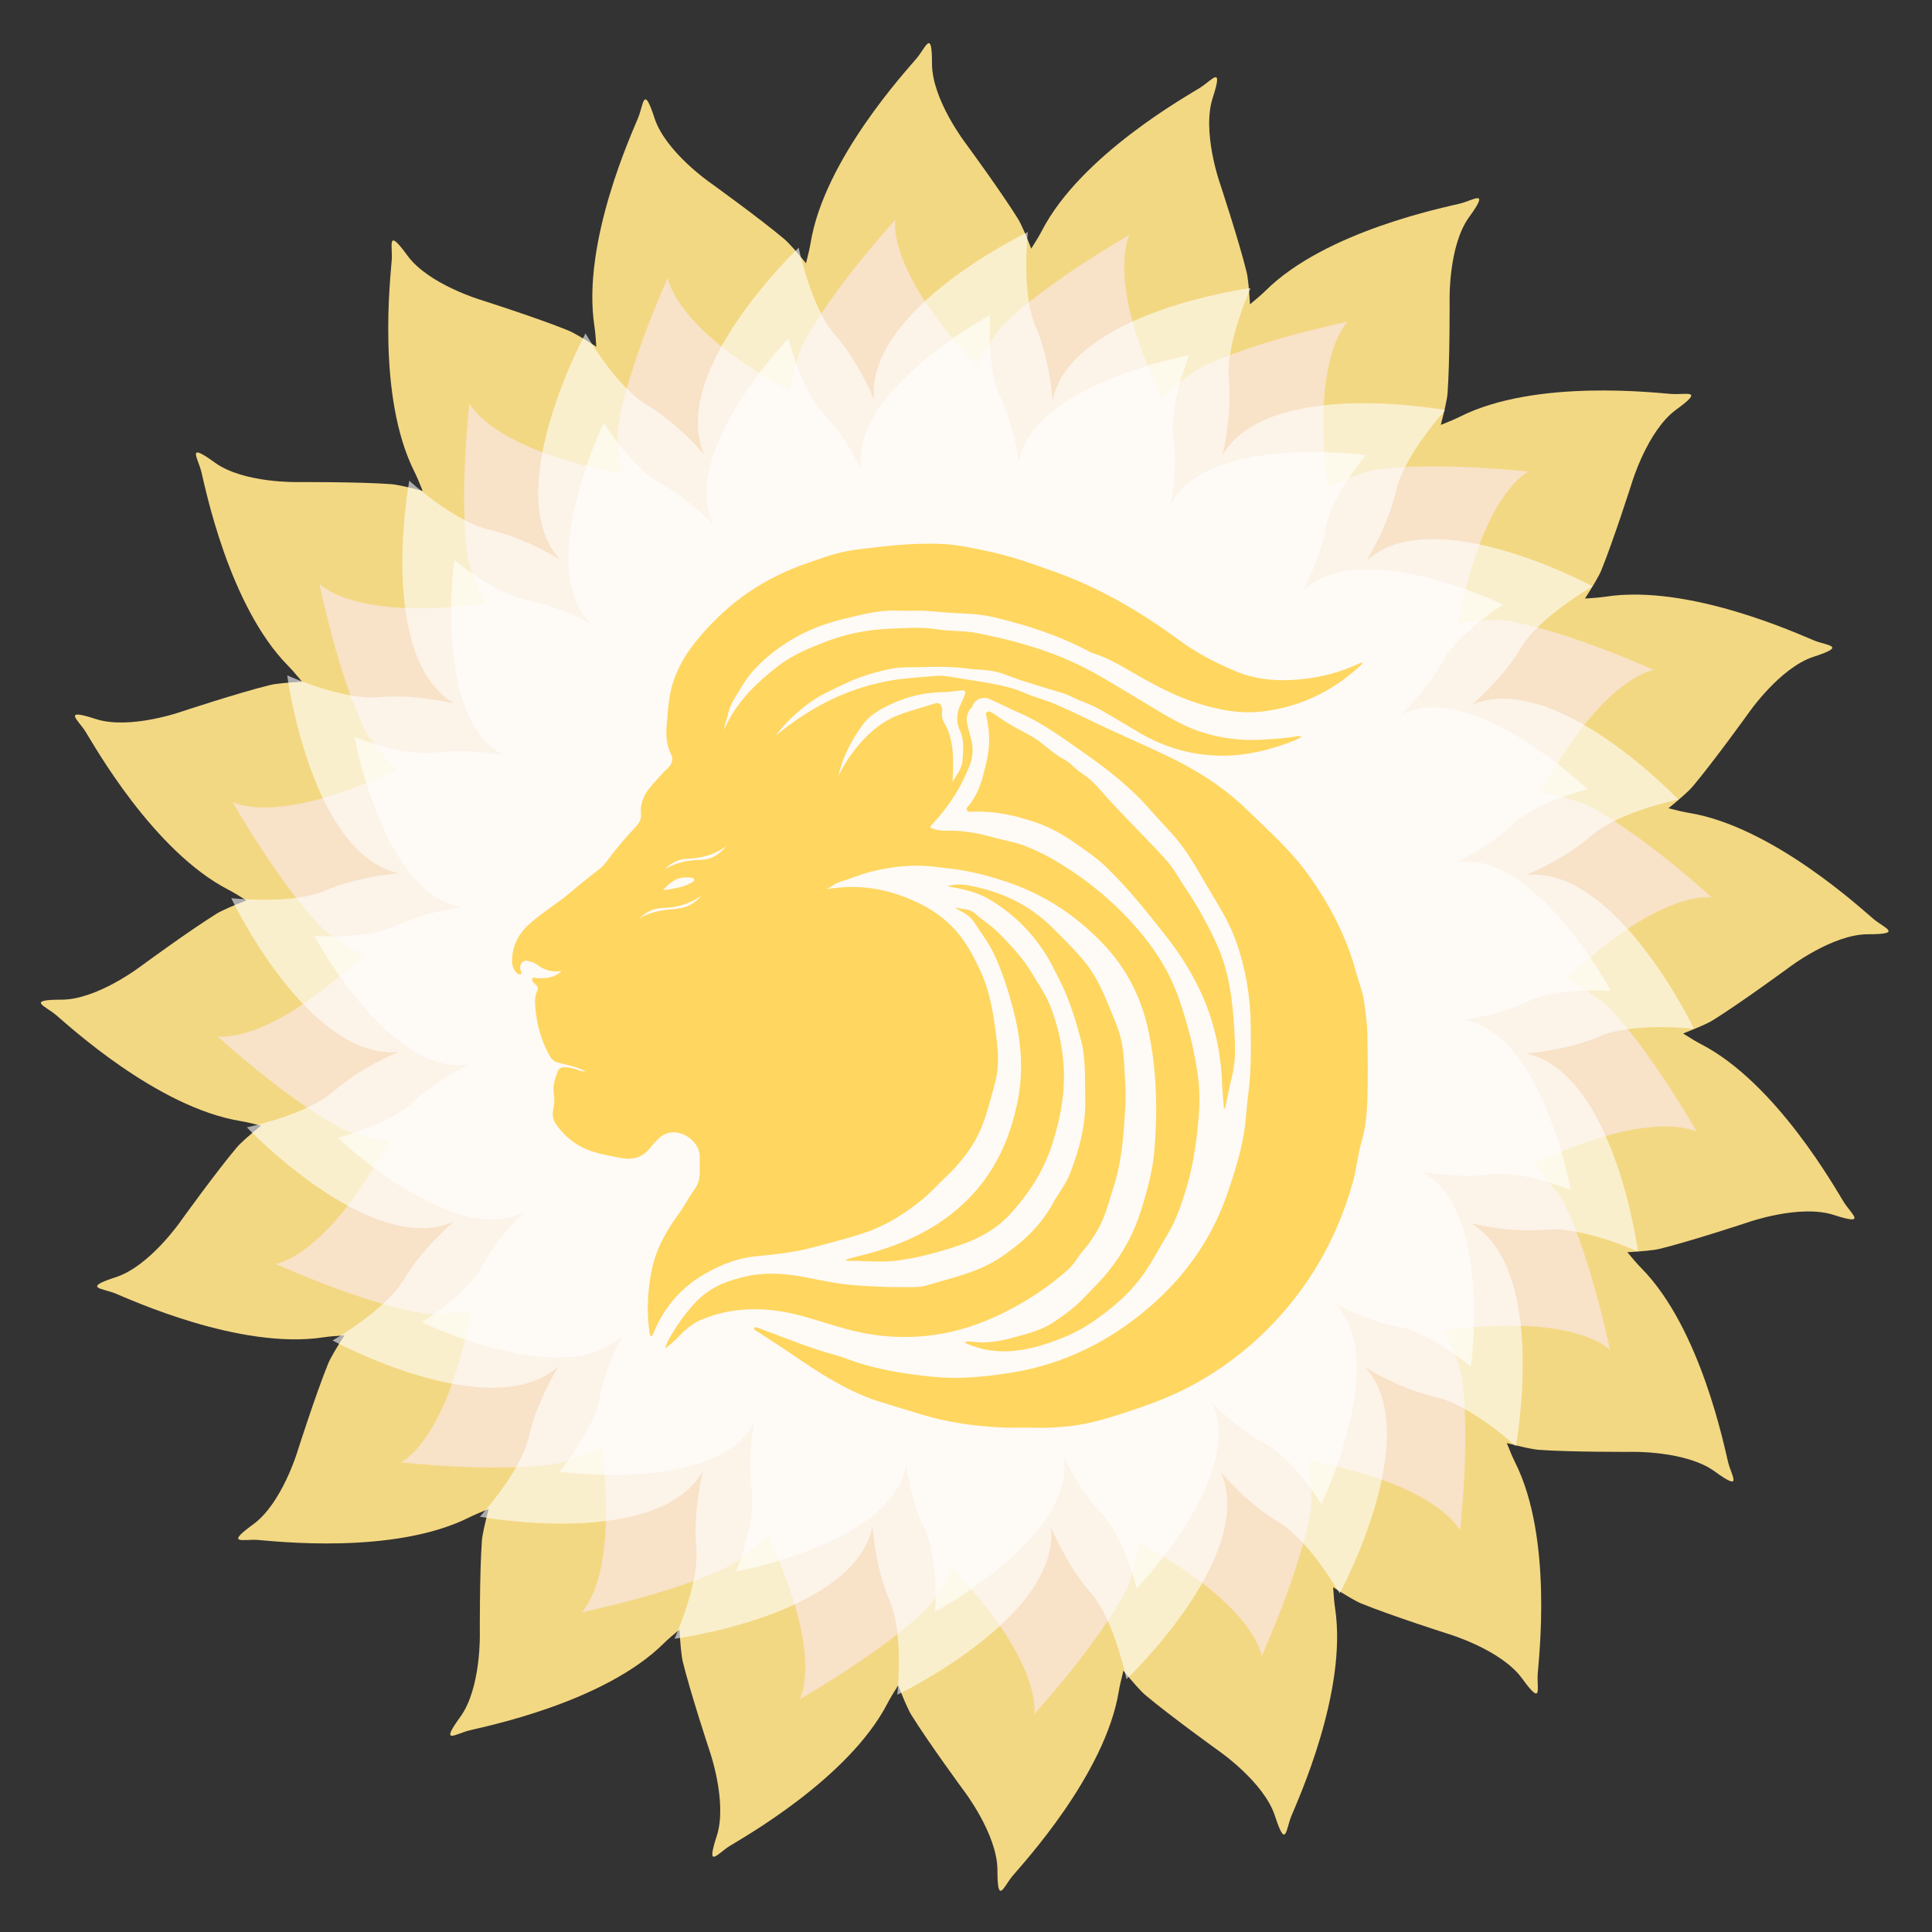 <?xml version="1.0" encoding="utf-8"?>
<!-- Generator: Adobe Illustrator 16.0.0, SVG Export Plug-In . SVG Version: 6.00 Build 0)  -->
<!DOCTYPE svg PUBLIC "-//W3C//DTD SVG 1.1//EN" "http://www.w3.org/Graphics/SVG/1.1/DTD/svg11.dtd">
<svg version="1.1" xmlns="http://www.w3.org/2000/svg" xmlns:xlink="http://www.w3.org/1999/xlink" x="0px" y="0px" width="750px"
	 height="750px" viewBox="0 0 750 750" enable-background="new 0 0 750 750" xml:space="preserve">
<rect x="0" y="0" width="750" height="750" fill="#333333" stroke="none"/>
<g id="Petals3">
	<path fill="#F3D883" d="M727.273,356.739c-4.359-3.631-39.137-35.881-71.703-41.192c-1.814-0.296-4.479-0.901-7.88-1.778
		c4.527-3.697,7.911-6.684,9.399-8.448c8.148-9.656,21.697-28.511,21.697-28.511s12.074-17.562,25.225-21.846
		c13.152-4.278,5.504-4.215,0.236-6.323c-5.268-2.106-48.309-22.032-80.922-17.019c-1.817,0.28-4.537,0.526-8.044,0.744
		c3.163-4.916,5.458-8.801,6.329-10.939c4.766-11.701,11.824-33.82,11.824-33.82s6.057-20.434,17.24-28.571
		c11.186-8.133,3.932-5.709-1.73-6.087c-5.66-0.375-52.752-6.025-82.221,8.82c-1.642,0.828-4.152,1.903-7.42,3.193
		c1.489-5.652,2.472-10.057,2.639-12.36c0.918-12.601,0.795-35.818,0.795-35.818s-0.555-21.306,7.568-32.5
		c8.123-11.191,1.975-6.645-3.527-5.254c-5.5,1.393-52.031,10.571-75.471,33.796c-1.306,1.294-3.361,3.093-6.071,5.33
		c-0.33-5.836-0.757-10.329-1.31-12.57c-3.02-12.268-10.312-34.312-10.312-34.312s-7.111-20.091-2.846-33.248
		c4.268-13.154-0.174-6.93-4.977-3.908c-4.801,3.024-46.219,26.132-61.334,55.464c-0.842,1.635-2.241,3.981-4.127,6.946
		c-2.118-5.449-3.913-9.59-5.131-11.551c-6.662-10.734-20.411-29.445-20.411-29.445s-12.972-16.91-12.98-30.742
		c-0.006-13.828-2.307-6.537-5.94-2.178c-3.631,4.36-35.882,39.136-41.192,71.703c-0.296,1.815-0.902,4.479-1.779,7.882
		c-3.698-4.528-6.685-7.912-8.45-9.401c-9.652-8.15-28.511-21.697-28.511-21.697s-17.562-12.074-21.845-25.227
		c-4.278-13.149-4.213-5.504-6.322-0.235c-2.106,5.269-22.032,48.309-17.02,80.922c0.28,1.818,0.526,4.539,0.744,8.046
		c-4.916-3.163-8.803-5.458-10.941-6.329c-11.698-4.769-33.82-11.825-33.82-11.825s-20.433-6.056-28.57-17.241
		c-8.133-11.184-5.707-3.933-6.086,1.73c-0.375,5.662-6.025,52.752,8.82,82.22c0.828,1.643,1.903,4.154,3.194,7.422
		c-5.653-1.489-10.059-2.471-12.362-2.638c-12.6-0.92-35.819-0.795-35.819-0.795s-21.304,0.555-32.5-7.569
		c-11.19-8.123-6.643-1.977-5.253,3.526c1.393,5.5,10.57,52.033,33.796,75.471c1.295,1.306,3.094,3.363,5.332,6.073
		c-5.837,0.33-10.332,0.758-12.574,1.31C92.445,268.978,70.4,276.267,70.4,276.267s-20.089,7.111-33.245,2.845
		s-6.934,0.177-3.911,4.978s26.133,46.222,55.467,61.333c1.635,0.842,3.981,2.242,6.946,4.127c-5.45,2.118-9.593,3.914-11.555,5.132
		c-10.732,6.665-29.445,20.41-29.445,20.41S37.75,388.062,23.919,388.07c-13.83,0.007-6.54,2.311-2.182,5.942
		c4.358,3.631,39.138,35.884,71.705,41.191c1.815,0.296,4.479,0.901,7.881,1.779c-4.529,3.698-7.914,6.686-9.403,8.45
		c-8.147,9.656-21.697,28.51-21.697,28.51s-12.072,17.562-25.223,21.843c-13.152,4.28-5.506,4.219-0.239,6.325
		c5.268,2.107,48.312,22.034,80.925,17.018c1.817-0.279,4.538-0.526,8.045-0.743c-3.164,4.917-5.46,8.804-6.331,10.942
		c-4.765,11.701-11.825,33.819-11.825,33.819s-6.055,20.433-17.238,28.567c-11.187,8.136-3.933,5.714,1.727,6.09
		c5.661,0.377,52.756,6.026,82.223-8.822c1.642-0.828,4.154-1.903,7.422-3.193c-1.49,5.654-2.473,10.061-2.64,12.363
		c-0.916,12.602-0.796,35.818-0.796,35.818s0.556,21.304-7.566,32.497c-8.125,11.194-1.975,6.649,3.523,5.258
		c5.501-1.392,52.036-10.571,75.473-33.799c1.306-1.295,3.362-3.094,6.072-5.331c0.33,5.838,0.758,10.332,1.31,12.574
		c3.022,12.268,10.312,34.312,10.312,34.312s7.111,20.09,2.846,33.245c-4.268,13.157,0.177,6.934,4.977,3.911
		c4.801-3.023,46.222-26.134,61.334-55.467c0.842-1.635,2.242-3.981,4.127-6.946c2.118,5.45,3.913,9.592,5.131,11.554
		c6.665,10.733,20.409,29.446,20.409,29.446s12.971,16.908,12.981,30.738c0.006,13.832,2.311,6.539,5.941,2.182
		c3.631-4.359,35.883-39.138,41.191-71.705c0.296-1.815,0.901-4.479,1.779-7.881c3.697,4.528,6.685,7.912,8.449,9.401
		c9.656,8.148,28.51,21.698,28.51,21.698s17.562,12.072,21.846,25.223c4.279,13.153,4.217,5.506,6.324,0.238
		c2.105-5.268,22.031-48.311,17.018-80.924c-0.279-1.817-0.526-4.538-0.743-8.045c4.916,3.164,8.802,5.459,10.94,6.33
		c11.701,4.766,33.82,11.826,33.82,11.826s20.432,6.055,28.57,17.238c8.135,11.187,5.711,3.933,6.088-1.729
		c0.375-5.66,6.023-52.754-8.822-82.222c-0.827-1.643-1.903-4.153-3.193-7.421c5.653,1.489,10.059,2.472,12.361,2.639
		c12.602,0.917,35.82,0.797,35.82,0.797s21.303-0.556,32.498,7.565c11.193,8.126,6.646,1.976,5.256-3.524
		c-1.393-5.5-10.572-52.033-33.797-75.472c-1.295-1.306-3.093-3.361-5.33-6.071c5.836-0.33,10.329-0.757,12.57-1.31
		c12.268-3.022,34.312-10.312,34.312-10.312s20.09-7.111,33.246-2.848c13.156,4.27,6.932-0.175,3.91-4.976
		c-3.025-4.801-26.135-46.22-55.465-61.334c-1.635-0.842-3.98-2.241-6.945-4.127c5.448-2.117,9.59-3.912,11.551-5.13
		c10.732-6.666,29.445-20.41,29.445-20.41s16.91-12.972,30.74-12.982C738.924,362.675,731.631,360.372,727.273,356.739z"/>
</g>
<g id="Petals2">
	<path fill="#F8E2C8" d="M664.578,348.439c0,0-27.092-24.813-48.26-35.803c-2.633-1.367-9.075-3.13-18.334-5.17
		c0.428-0.645,0.819-1.276,1.16-1.889c24.146-43.438,42.912-45.457,42.912-45.457s-33.434-15.228-56.961-19.138
		c-2.927-0.486-9.598-0.173-19.033,0.749c0.208-0.745,0.385-1.466,0.52-2.155c9.541-48.774,26.764-56.493,26.764-56.493
		s-36.502-4.15-60.086-0.599c-2.934,0.442-9.182,2.802-17.871,6.594c-0.032-0.773-0.087-1.514-0.172-2.21
		c-5.998-49.335,7.996-61.999,7.996-61.999s-35.998,7.333-57.33,17.998c-2.653,1.327-7.866,5.502-14.958,11.793
		c-0.271-0.725-0.551-1.412-0.847-2.048c-20.949-45.067-11.555-61.436-11.555-61.436s-31.971,18.098-48.963,34.833
		c-2.113,2.082-5.78,7.663-10.581,15.837c-0.479-0.605-0.959-1.172-1.437-1.685c-33.851-36.388-29.975-54.858-29.975-54.858
		s-24.812,27.091-35.803,48.258c-1.367,2.633-3.129,9.074-5.168,18.332c-0.644-0.427-1.274-0.818-1.887-1.159
		c-43.438-24.146-45.46-42.91-45.46-42.91s-15.227,33.433-19.138,56.96c-0.486,2.926-0.172,9.597,0.749,19.032
		c-0.744-0.208-1.465-0.384-2.152-0.519c-48.774-9.541-56.495-26.762-56.495-26.762s-4.15,36.501-0.6,60.085
		c0.442,2.933,2.802,9.181,6.594,17.87c-0.772,0.033-1.512,0.087-2.208,0.172c-49.333,6-62-7.999-62-7.999s7.333,35.999,18,57.332
		c1.327,2.653,5.502,7.866,11.793,14.958c-0.725,0.27-1.413,0.551-2.049,0.847c-45.064,20.951-61.437,11.553-61.437,11.553
		s18.099,31.97,34.835,48.963c2.082,2.114,7.664,5.781,15.838,10.582c-0.606,0.481-1.173,0.96-1.687,1.438
		c-36.385,33.852-54.86,29.973-54.86,29.973s27.093,24.812,48.261,35.802c2.633,1.367,9.075,3.13,18.334,5.17
		c-0.428,0.645-0.819,1.275-1.16,1.889c-24.144,43.438-42.913,45.459-42.913,45.459s33.434,15.226,56.961,19.136
		c2.927,0.486,9.599,0.173,19.035-0.749c-0.208,0.745-0.385,1.467-0.52,2.155c-9.539,48.773-26.766,56.495-26.766,56.495
		s36.502,4.149,60.086,0.597c2.934-0.441,9.183-2.802,17.873-6.595c0.033,0.773,0.087,1.515,0.172,2.211
		c5.999,49.334-7.998,62.001-7.998,62.001s35.998-7.333,57.329-18c2.654-1.327,7.868-5.503,14.961-11.795
		c0.27,0.725,0.551,1.412,0.847,2.049c20.95,45.066,11.553,61.438,11.553,61.438s31.97-18.098,48.961-34.835
		c2.114-2.082,5.782-7.664,10.583-15.84c0.48,0.605,0.96,1.173,1.438,1.687c33.852,36.387,29.973,54.861,29.973,54.861
		s24.812-27.091,35.801-48.26c1.367-2.633,3.131-9.075,5.17-18.335c0.645,0.429,1.275,0.819,1.889,1.16
		c43.439,24.145,45.459,42.913,45.459,42.913s15.227-33.433,19.137-56.961c0.486-2.927,0.173-9.599-0.749-19.034
		c0.745,0.208,1.467,0.385,2.155,0.52c48.773,9.539,56.494,26.765,56.494,26.765s4.15-36.502,0.598-60.087
		c-0.441-2.934-2.802-9.182-6.594-17.871c0.773-0.032,1.515-0.087,2.211-0.172c49.334-5.999,61.998,7.998,61.998,7.998
		s-7.332-35.998-17.998-57.331c-1.326-2.653-5.502-7.867-11.794-14.959c0.726-0.27,1.413-0.551,2.05-0.847
		c45.064-20.95,61.436-11.552,61.436-11.552s-18.098-31.971-34.834-48.964c-2.082-2.113-7.664-5.781-15.839-10.582
		c0.605-0.481,1.173-0.961,1.687-1.438C646.105,344.561,664.578,348.439,664.578,348.439z"/>
</g>
<g id="Petals1">
	<path opacity="0.6" fill="#FFFFFF" d="M621.226,402.253c13.029-5.578,36.344-2.908,36.344-2.908s-30.088-63.079-64.863-59.691
		l0.467-0.281c0,0,14-5.667,24.666-15.001c10.668-9.332,33.668-13.997,33.668-13.997s-48.108-50.692-80.134-36.726l0.356-0.411
		c0,0,11.562-9.717,18.822-21.89c7.262-12.171,27.695-23.716,27.695-23.716s-61.418-33.345-87.561-10.167l0.211-0.5
		c0,0,7.994-12.814,11.137-26.635c3.146-13.82,19.012-31.114,19.012-31.114s-68.716-12.733-86.418,17.389l0.047-0.542
		c0,0,3.643-14.657,2.361-28.772c-1.277-14.116,8.467-35.466,8.467-35.466s-69.284,9.124-76.814,43.24l-0.123-0.527
		c0,0-1.064-15.065-6.646-28.094c-5.576-13.031-2.906-36.347-2.906-36.347s-63.073,30.087-59.694,64.86l-0.279-0.463
		c0,0-5.668-13.999-15.003-24.665c-9.329-10.67-13.995-33.67-13.995-33.67s-50.689,48.105-36.73,80.132l-0.409-0.354
		c0,0-9.716-11.562-21.89-18.821c-12.17-7.265-23.716-27.697-23.716-27.697s-33.344,61.417-10.168,87.562l-0.5-0.211
		c0,0-12.812-7.995-26.634-11.136c-13.819-3.148-31.114-19.013-31.114-19.013s-12.733,68.715,17.388,86.419l-0.541-0.046
		c0,0-14.656-3.645-28.772-2.361c-14.116,1.276-35.466-8.468-35.466-8.468s9.124,69.287,43.241,76.816l-0.528,0.123
		c0,0-15.065,1.063-28.094,6.646c-13.031,5.576-36.347,2.907-36.347,2.907s30.087,63.073,64.861,59.693l-0.463,0.279
		c0,0-14,5.667-24.667,15s-33.667,14-33.667,14s48.108,50.691,80.136,36.724l-0.358,0.413c0,0-11.563,9.716-18.823,21.888
		c-7.262,12.173-27.693,23.719-27.693,23.719s61.419,33.345,87.562,10.161l-0.213,0.505c0,0-7.995,12.813-11.139,26.634
		c-3.145,13.82-19.009,31.115-19.009,31.115s68.717,12.732,86.417-17.394l-0.047,0.546c0,0-3.645,14.656-2.363,28.771
		c1.28,14.116-8.464,35.467-8.464,35.467s69.291-9.125,76.813-43.247l0.124,0.534c0,0,1.062,15.065,6.643,28.094
		c5.58,13.029,2.91,36.346,2.91,36.346s63.081-30.091,59.69-64.868l0.283,0.471c0,0,5.666,14,15,24.667
		c9.332,10.667,13.998,33.667,13.998,33.667s50.695-48.11,36.725-80.137l0.414,0.358c0,0,9.715,11.564,21.889,18.824
		c12.172,7.262,23.715,27.693,23.715,27.693s33.348-61.419,10.165-87.562l0.503,0.213c0,0,12.814,7.996,26.635,11.139
		c13.82,3.146,31.113,19.01,31.113,19.01s12.735-68.717-17.392-86.418l0.544,0.047c0,0,14.658,3.645,28.773,2.363
		c14.115-1.279,35.465,8.465,35.465,8.465s-9.123-69.289-43.244-76.814l0.531-0.123C593.13,408.897,608.196,407.834,621.226,402.253
		z"/>
</g>
<g id="Petals1_Kopie">
	<path opacity="0.6" fill="#FFFFFF" d="M593.353,388.719c11.271-5.462,31.962-4.068,31.962-4.068s-29.164-54.438-59.72-50.012
		l0.4-0.268c0,0,12.124-5.58,21.153-14.26c9.031-8.677,29.141-13.745,29.141-13.745s-44.558-42.76-72.25-29.11l0.297-0.378
		c0,0,9.806-9.054,15.711-20.099c5.907-11.044,23.468-22.078,23.468-22.078s-55.591-26.898-77.71-5.359l0.167-0.45
		c0,0,6.526-11.642,8.729-23.97c2.207-12.329,15.498-28.25,15.498-28.25s-61.182-8.402-75.564,18.917l0.021-0.479
		c0,0,2.608-13.089,0.896-25.495c-1.711-12.408,6.01-31.655,6.01-31.655s-60.782,10.914-66.02,41.34l-0.131-0.46
		c0,0-1.561-13.255-7.025-24.524c-5.46-11.271-4.066-31.963-4.066-31.963s-54.433,29.162-50.015,59.717l-0.265-0.397
		c0,0-5.581-12.123-14.261-21.152c-8.676-9.033-13.744-29.143-13.744-29.143s-42.756,44.555-29.113,72.249l-0.375-0.295
		c0,0-9.053-9.806-20.099-15.71c-11.042-5.91-22.078-23.469-22.078-23.469s-26.896,55.588-5.359,77.71l-0.451-0.166
		c0,0-11.64-6.528-23.969-8.73c-12.328-2.209-28.25-15.499-28.25-15.499s-8.402,61.181,18.917,75.564l-0.479-0.018
		c0,0-13.087-2.612-25.495-0.896c-12.408,1.709-31.656-6.01-31.656-6.01s10.915,60.783,41.341,66.021l-0.461,0.13
		c0,0-13.254,1.561-24.523,7.026c-11.273,5.46-31.964,4.066-31.964,4.066s29.162,54.434,59.718,50.014l-0.397,0.266
		c0,0-12.124,5.58-21.154,14.26c-9.031,8.677-29.14,13.747-29.14,13.747s44.559,42.759,72.252,29.107l-0.299,0.379
		c0,0-9.807,9.054-15.712,20.098c-5.908,11.045-23.466,22.08-23.466,22.08s55.591,26.897,77.71,5.354l-0.167,0.454
		c0,0-6.529,11.641-8.733,23.97c-2.205,12.33-15.494,28.251-15.494,28.251s61.182,8.401,75.562-18.921l-0.019,0.483
		c0,0-2.612,13.087-0.898,25.494c1.712,12.408-6.007,31.655-6.007,31.655s60.786-10.915,66.017-41.345l0.132,0.466
		c0,0,1.56,13.255,7.023,24.524c5.464,11.271,4.069,31.963,4.069,31.963s54.439-29.166,50.011-59.725l0.27,0.404
		c0,0,5.579,12.124,14.259,21.153c8.677,9.03,13.746,29.141,13.746,29.141s42.762-44.56,29.108-72.253l0.38,0.3
		c0,0,9.053,9.807,20.098,15.712c11.045,5.907,22.077,23.466,22.077,23.466s26.9-55.592,5.357-77.711l0.452,0.168
		c0,0,11.642,6.527,23.972,8.731c12.329,2.206,28.248,15.496,28.248,15.496s8.404-61.183-18.919-75.564l0.481,0.021
		c0,0,13.089,2.61,25.495,0.897c12.408-1.713,31.654,6.009,31.654,6.009s-10.913-60.787-41.343-66.021l0.464-0.131
		C568.827,395.742,582.083,394.183,593.353,388.719z"/>
</g>
<g id="Lion">
	<g>
		<path fill="none" d="M320.812,345.069c1.866-0.605,3.2-2.12,5.064-2.673c3.944-1.169,7.716-2.834,11.72-3.88
			c8.467-2.213,17-3.089,25.705-2.015c0.981,0.122,1.955,0.313,2.939,0.397c8.252,0.706,16.19,2.661,24.064,5.266
			c14.737,4.876,27.259,13.017,37.906,24.233c9.414,9.917,15.188,21.502,17.86,34.979c3.028,15.26,3.364,30.502,1.986,45.902
			c-0.691,7.725-2.785,15.096-5.061,22.446c-2.648,8.549-6.773,16.305-12.323,23.321c-3.001,3.801-6.461,7.157-9.793,10.654
			c-3.527,3.713-7.552,6.666-11.717,9.479c-3.618,2.447-7.761,3.831-11.95,5.013c-5.87,1.659-11.723,3.297-17.948,2.85
			c-1.498-0.105-3.068-0.475-4.641-0.143c0.157,0.589,0.522,0.609,0.812,0.737c9.713,4.24,19.674,3.439,29.34,0.438
			c6.545-2.028,13.019-4.643,18.831-8.579c6.865-4.649,13.23-9.83,18.393-16.346c4.45-5.615,7.621-12.059,11.333-18.152
			c3.199-5.256,5.114-11.061,6.937-16.868c2.405-7.658,3.713-15.552,4.58-23.537c0.748-6.852,1.11-13.69,0.221-20.538
			c-1.343-10.268-3.95-20.199-7.295-30.023c-3.884-11.399-10.392-21.082-18.33-29.827c-7.884-8.683-16.926-16.135-26.902-22.35
			c-4.652-2.897-9.469-5.462-14.638-7.458c-4.153-1.603-8.479-2.211-12.687-3.404c-4.612-1.306-9.255-2.217-14.077-2.471
			c-2.825-0.149-5.721,0.247-8.509-0.646c-1.834-0.587-1.869-0.702-0.522-2.15c6.276-6.741,11.207-14.326,14.429-22.991
			c1.191-3.206,1.317-6.429,0.45-9.706c-0.586-2.229-1.243-4.433-1.642-6.715c-0.286-1.637,0.139-3.023,0.809-4.439
			c0.32-0.674,1.061-0.835,1.35-1.748c0.851-2.689,4.049-3.921,6.646-2.756c4.008,1.794,7.924,3.786,11.945,5.538
			c8.591,3.737,16.044,9.334,23.65,14.614c9.699,6.735,19.068,13.941,26.864,22.964c3.518,4.07,7.401,7.808,10.777,12.013
			c5.153,6.419,8.891,13.729,13.109,20.733c3.518,5.837,7.062,11.704,9.333,18.146c3.737,10.591,5.596,21.569,5.697,32.808
			c0.08,8.836,0.229,17.671-0.954,26.47c-0.664,4.948-0.817,9.971-1.613,14.895c-1.293,7.99-3.752,15.695-6.348,23.352
			c-5.979,17.611-16.304,32.344-30.285,44.396c-15.531,13.389-33.321,22.328-53.777,25.574c-10.017,1.59-20.059,2.602-30.181,1.612
			c-11.94-1.166-23.752-3.061-35.003-7.501c-0.713-0.282-1.464-0.473-2.205-0.676c-10.516-2.856-20.575-7.016-30.771-10.782
			c-0.531-0.193-1.161-0.528-1.494,0.02c-0.415,0.675,0.384,0.915,0.795,1.185c2.577,1.68,5.2,3.291,7.763,4.99
			c6.638,4.4,13.107,9.056,19.98,13.101c6.315,3.714,12.808,7.073,19.828,9.229c5.716,1.757,11.426,3.541,17.154,5.253
			c9.991,2.98,20.173,4.326,30.5,4.838c4.546,0.226,9.112-0.048,13.666,0.098c4.188,0.136,8.334-0.153,12.479-0.605
			c7.081-0.774,13.874-2.72,20.636-4.915c9.319-3.027,18.516-6.309,27.146-10.977c12.878-6.965,24.202-15.931,33.983-26.822
			c13.604-15.149,22.938-32.629,28.391-52.221c1.384-4.979,1.785-10.184,3.231-15.118c1.501-5.129,2.114-10.367,2.307-15.595
			c0.33-9.055,0.194-18.133,0.022-27.195c-0.07-3.771-0.704-7.532-1.14-11.291c-0.477-4.127-2.104-7.952-3.17-11.921
			c-3.787-14.102-10.448-26.759-18.967-38.514c-6.688-9.224-15.221-16.697-23.306-24.594c-8.94-8.729-19.367-15.369-30.534-20.737
			c-7.263-3.491-14.647-6.76-21.988-10.103c-7.443-3.387-14.698-7.158-22.229-10.357c-3.952-1.68-8.127-2.685-12.057-4.416
			c-3.061-1.347-6.316-2.263-9.588-2.938c-4.45-0.919-8.954-1.617-13.45-2.298c-3.795-0.576-7.625-1.567-11.435-1.217
			c-5.504,0.504-11.02,0.768-16.518,1.676c-15.225,2.515-28.654,8.824-40.863,18.029c-1.519,1.145-2.987,2.356-4.48,3.537
			c3.809-5.094,8.391-9.378,13.525-13.076c4.172-3.005,8.92-4.962,13.507-7.2c5.356-2.615,11.042-4.289,16.847-5.583
			c4.432-0.988,8.936-0.688,13.427-0.84c5.673-0.191,11.298-0.213,16.921,0.551c3.804,0.519,7.68,0.398,11.446,1.29
			c3.275,0.773,6.307,2.241,9.496,3.257c5.439,1.734,10.887,3.444,16.369,5.039c2.19,0.637,4.092,1.855,6.179,2.658
			c2.821,1.084,5.616,2.246,8.241,3.711c4.938,2.755,9.775,5.694,14.628,8.602c10.276,6.158,21.379,9.373,33.376,9.296
			c9.291-0.059,18.148-2.313,26.772-5.612c1.191-0.457,2.309-1.11,3.461-1.67c-0.506-0.296-0.938-0.354-1.348-0.286
			c-4.611,0.771-9.262,1.09-13.923,1.359c-7.819,0.452-15.467-0.426-22.937-2.746c-9.456-2.935-17.517-8.611-25.923-13.545
			c-7.57-4.446-14.956-9.23-22.889-13.004c-12.367-5.886-25.506-9.452-38.903-12.091c-5.245-1.032-10.661-0.629-15.881-1.492
			c-5.954-0.985-11.852-0.406-17.722-0.2c-8.504,0.301-16.925,1.863-24.934,4.94c-6.659,2.558-13.226,5.27-18.974,9.737
			c-8.029,6.24-15.194,13.148-19.744,22.411c-0.355,0.723-0.773,1.415-1.163,2.122c0.53-2.304,1.38-4.41,1.869-6.692
			c0.723-3.351,2.889-6.124,4.56-9.09c4.332-7.694,10.772-13.298,18.015-17.988c6.722-4.354,14.11-7.328,21.935-9.185
			c6.945-1.651,13.848-3.611,21.081-3.271c4.333,0.203,8.66-0.207,12.995,0.22c4.203,0.411,8.415,0.729,12.646,0.887
			c3.879,0.145,7.797,0.522,11.594,1.411c12.909,3.024,25.468,7.076,37.21,13.376c0.435,0.232,0.89,0.444,1.36,0.588
			c6.31,1.937,11.849,5.423,17.511,8.666c7.773,4.447,15.671,8.522,24.33,11.151c7.84,2.379,15.629,3.804,23.828,2.867
			c14.416-1.646,26.833-7.552,37.556-17.208c0.538-0.487,1.204-0.904,1.475-1.644c-0.38-0.232-0.616-0.047-0.854,0.061
			c-5.916,2.714-12.052,4.708-18.507,5.693c-10.21,1.56-20.348,1.463-29.98-2.592c-7.587-3.194-14.922-6.968-21.61-11.894
			c-14.879-10.959-30.68-20.253-48.156-26.534c-9.052-3.251-18.081-6.518-27.557-8.374c-4.847-0.951-9.685-2.088-14.605-2.426
			c-11.892-0.819-23.69,0.637-35.45,2.091c-6.5,0.803-12.662,3.108-18.85,5.245c-7.941,2.744-15.412,6.348-22.369,11.048
			c-7.146,4.829-13.398,10.633-19.007,17.154c-5.735,6.667-10.148,13.961-11.832,22.806c-0.747,3.917-0.942,7.839-1.285,11.764
			c-0.343,3.913-0.124,7.787,1.708,11.424c1.041,2.068,0.271,3.932-1.277,5.363c-1.619,1.497-3.046,3.165-4.542,4.762
			c-3.463,3.705-6.476,7.628-5.87,13.224c0.192,1.796-0.757,3.414-1.998,4.741c-3.673,3.935-7.222,7.968-10.425,12.305
			c-1.136,1.539-2.356,3.122-3.861,4.261c-3.854,2.917-7.59,5.972-11.272,9.097c-5.107,4.335-10.933,7.728-15.91,12.248
			c-4.279,3.883-6.59,8.558-6.59,14.344c0,1.53,0.464,2.933,1.448,4.115c0.505,0.605,1.273,1.205,1.983,0.831
			c0.623-0.327-0.046-1.081-0.181-1.623c-0.544-2.187,0.912-3.993,2.939-3.474c1.264,0.322,2.562,0.693,3.626,1.518
			c2.792,2.161,5.943,2.892,9.415,2.42c-2.841,2.726-6.314,3.024-9.963,2.701c-0.454-0.039-1.052-0.354-1.35,0.217
			c-0.326,0.624,0.051,1.175,0.466,1.633c0.332,0.364,0.736,0.659,1.085,1.007c0.546,0.546,0.794,1.137,0.396,1.921
			c-0.93,1.828-1.018,3.817-0.889,5.795c0.449,6.881,2.19,13.405,5.523,19.48c0.723,1.319,1.651,2.3,3.134,2.715
			c3.695,1.038,7.542,1.596,10.88,3.482c-0.969,0.106-1.972-0.155-2.943-0.555c-1.439-0.592-2.959-0.833-4.482-1.024
			c-1.479-0.188-2.836,0.167-3.395,1.696c-1.019,2.792-2.015,5.652-1.478,8.675c0.349,1.953,0.225,3.807-0.183,5.704
			c-0.429,2-0.296,3.969,0.868,5.716c3.638,5.462,8.663,9.169,14.892,11.074c3.4,1.041,6.944,1.644,10.449,2.313
			c4.407,0.843,8.295-0.08,11.229-3.751c0.31-0.386,0.604-0.787,0.938-1.147c1.599-1.734,3.082-3.619,5.372-4.517
			c5.555-2.174,12.863,2.646,13.066,8.63c0.066,1.978-0.001,3.955,0.024,5.935c0.031,2.483-0.449,4.89-1.911,6.878
			c-2.281,3.104-3.979,6.561-6.254,9.672c-4.89,6.682-8.872,13.742-10.533,22.091c-1.508,7.59-1.901,15.102-0.972,22.727
			c0.114,0.925,0.138,1.939,0.743,2.767c0.219-0.113,0.357-0.138,0.397-0.216c0.252-0.483,0.505-0.973,0.717-1.476
			c4.049-9.632,10.443-17.188,19.545-22.45c6.306-3.645,12.93-6.33,20.226-6.992c7.658-0.692,15.226-1.586,22.716-3.604
			c6.729-1.812,13.494-3.497,20.077-5.767c8.093-2.788,15.156-7.39,21.763-12.778c3.252-2.655,6.014-5.785,9.037-8.658
			c5.307-5.035,9.846-10.623,12.967-17.302c2.789-5.962,4.188-12.366,5.972-18.641c1.646-5.784,1.469-11.695,0.721-17.648
			c-1.139-9.062-2.379-18.023-6.316-26.462c-2.837-6.078-5.935-11.862-10.61-16.741c-4.644-4.844-10.148-8.24-16.312-10.86
			c-9.045-3.846-18.337-5.606-28.127-4.598C323.931,344.765,322.372,344.915,320.812,345.069z"/>
		<path fill="none" d="M258.239,523.539c2.166-1.828,3.995-3.323,5.648-5.07c2.459-2.599,5.144-4.834,8.565-6.249
			c13.482-5.578,27.154-4.782,40.703-0.864c7.954,2.299,15.701,5.079,23.952,6.473c8.581,1.455,17.125,1.575,25.575,0.38
			c9.412-1.329,18.429-4.369,27.021-8.656c9.104-4.546,17.502-10.028,25.062-16.846c2.378-2.146,3.719-5.017,5.798-7.354
			c2.232-2.508,4.074-5.308,5.724-8.232c2.908-5.167,4.255-10.881,6.047-16.471c3.344-10.453,3.961-21.219,4.546-32.005
			c0.226-4.149-0.066-8.342-0.297-12.504c-0.271-4.927-0.504-9.856-1.917-14.66c-1.059-3.599-2.631-6.987-4.008-10.443
			c-2.637-6.627-5.606-13.085-10.341-18.611c-3.729-4.351-7.797-8.343-11.849-12.369c-9.002-8.942-19.933-14.019-32.282-16.29
			c-2.781-0.512-5.577-0.566-8.352,0.217c0.843,0.274,1.701,0.392,2.551,0.543c4.837,0.863,9.57,2.156,13.801,4.686
			c8.66,5.173,15.789,11.996,21.302,20.483c2.282,3.51,4.058,7.284,5.953,11.002c3.71,7.294,6.062,15.062,8.158,22.914
			c2.009,7.52,1.503,15.247,1.7,22.929c0.258,10.16-2.301,19.677-5.916,29.003c-1.641,4.233-4.565,7.753-6.712,11.706
			c-4.765,8.782-11.927,15.243-20.066,20.767c-8.721,5.914-18.92,7.96-28.75,10.954c-2.749,0.838-5.657,0.684-8.504,0.701
			c-6.531,0.039-13.035-0.263-19.562-0.739c-5.958-0.435-11.716-1.612-17.501-2.776c-7.868-1.58-15.693-2.479-23.681-0.856
			c-7.62,1.55-14.648,4.112-20.223,9.887c-3.848,3.985-7.037,8.421-9.846,13.152C259.659,519.821,258.708,521.295,258.239,523.539z"
			/>
		<path fill="none" d="M475.147,430.647c0.544-0.578,0.576-1.196,0.7-1.765c0.832-3.81,1.568-7.643,2.496-11.426
			c0.829-3.393,1.137-6.801,1.087-10.284c-0.077-5.441-0.438-10.858-0.997-16.27c-0.86-8.351-2.55-16.482-6.022-24.188
			c-3.44-7.628-7.482-14.901-12.165-21.843c-2.579-3.82-4.73-7.938-7.854-11.366c-8.531-9.363-17.723-18.104-26.021-27.686
			c-1.901-2.194-4.08-4.114-6.57-5.706c-2.438-1.557-4.177-4.031-6.842-5.371c-2.313-1.163-4.3-2.841-6.332-4.437
			c-1.981-1.558-3.897-3.198-6.122-4.444c-4.069-2.28-8.271-4.332-12.113-6.997c-1.035-0.719-2.061-1.458-3.144-2.1
			c-0.64-0.379-1.424-0.879-2.141-0.317c-0.688,0.539-0.229,1.335-0.091,2.006c0.6,2.911,0.993,5.839,0.982,8.82
			c-0.014,4.609-1.124,9.027-2.266,13.443c-1.066,4.126-2.607,8.033-5.218,11.466c-0.536,0.707-1.62,1.458-1.149,2.354
			c0.452,0.857,1.695,0.564,2.607,0.538c8.576-0.256,16.792,1.581,24.804,4.424c4.978,1.766,9.544,4.308,13.916,7.328
			c4.482,3.093,8.993,6.132,12.904,9.915c8.268,7.997,15.413,16.979,22.537,25.986c5.826,7.364,10.84,15.187,14.627,23.787
			c4.751,10.791,7.172,22.1,7.647,33.86C474.544,423.761,474.89,427.139,475.147,430.647z"/>
		<path fill="none" d="M328.258,489.062c0.423,0.271,0.512,0.376,0.598,0.376c6.686-0.064,13.4,0.777,20.048-0.166
			c7.776-1.103,15.342-3.147,22.818-5.615c7.709-2.545,14.736-6.22,20.242-12.176c7.305-7.9,13.08-16.709,16.452-27.18
			c3.343-10.398,5.312-20.843,4.398-31.715c-0.64-7.623-2.315-15.065-5.17-22.208c-1.804-4.519-4.617-8.46-7.081-12.609
			c-3.55-5.979-8.271-10.906-13.09-15.789c-2.751-2.788-6.177-4.786-9.026-7.396c-2.393-2.192-5.242-1.336-7.726-2.4
			c0.528,0.56,1.136,0.914,1.753,1.242c2.158,1.141,4.292,2.423,5.611,4.481c2.578,4.018,5.562,7.795,7.623,12.122
			c3.435,7.211,5.806,14.78,7.79,22.519c2.938,11.45,3.893,22.97,1.621,34.568c-2.567,13.127-7.619,25.305-16.534,35.42
			c-11.833,13.424-27.332,20.646-44.414,24.87C332.27,487.876,330.362,488.312,328.258,489.062z"/>
		<path fill-rule="evenodd" clip-rule="evenodd" fill="#FFD65F" d="M320.812,345.069c1.56-0.155,3.119-0.305,4.678-0.466
			c9.79-1.008,19.082,0.751,28.127,4.598c6.164,2.62,11.669,6.016,16.312,10.86c4.676,4.879,7.773,10.663,10.61,16.741
			c3.938,8.438,5.178,17.4,6.316,26.462c0.748,5.953,0.926,11.864-0.721,17.648c-1.784,6.274-3.183,12.679-5.972,18.641
			c-3.121,6.679-7.66,12.267-12.967,17.302c-3.023,2.873-5.785,6.003-9.037,8.658c-6.607,5.389-13.67,9.99-21.763,12.778
			c-6.583,2.27-13.348,3.955-20.077,5.767c-7.49,2.018-15.058,2.911-22.716,3.604c-7.296,0.662-13.92,3.348-20.226,6.992
			c-9.102,5.262-15.496,12.818-19.545,22.45c-0.212,0.503-0.464,0.992-0.717,1.476c-0.04,0.078-0.178,0.103-0.397,0.216
			c-0.604-0.827-0.629-1.842-0.743-2.767c-0.93-7.625-0.536-15.137,0.972-22.727c1.661-8.349,5.643-15.409,10.533-22.091
			c2.275-3.111,3.974-6.568,6.254-9.672c1.462-1.988,1.942-4.395,1.911-6.878c-0.026-1.979,0.042-3.957-0.024-5.935
			c-0.203-5.984-7.511-10.804-13.066-8.63c-2.29,0.897-3.773,2.782-5.372,4.517c-0.334,0.36-0.628,0.762-0.938,1.147
			c-2.934,3.671-6.822,4.594-11.229,3.751c-3.505-0.67-7.049-1.272-10.449-2.313c-6.229-1.905-11.254-5.612-14.892-11.074
			c-1.164-1.747-1.297-3.716-0.868-5.716c0.408-1.897,0.532-3.751,0.183-5.704c-0.537-3.022,0.459-5.883,1.478-8.675
			c0.559-1.529,1.916-1.884,3.395-1.696c1.523,0.191,3.043,0.433,4.482,1.024c0.971,0.399,1.975,0.661,2.943,0.555
			c-3.337-1.887-7.185-2.444-10.88-3.482c-1.483-0.415-2.411-1.396-3.134-2.715c-3.333-6.075-5.074-12.6-5.523-19.48
			c-0.129-1.978-0.041-3.967,0.889-5.795c0.399-0.784,0.151-1.375-0.396-1.921c-0.349-0.348-0.754-0.643-1.085-1.007
			c-0.415-0.458-0.792-1.009-0.466-1.633c0.298-0.57,0.896-0.256,1.35-0.217c3.649,0.323,7.122,0.024,9.963-2.701
			c-3.471,0.472-6.623-0.259-9.415-2.42c-1.064-0.825-2.362-1.196-3.626-1.518c-2.028-0.52-3.483,1.287-2.939,3.474
			c0.135,0.542,0.803,1.296,0.181,1.623c-0.71,0.374-1.478-0.226-1.983-0.831c-0.984-1.183-1.448-2.585-1.448-4.115
			c0-5.786,2.311-10.461,6.59-14.344c4.977-4.52,10.803-7.912,15.91-12.248c3.683-3.125,7.418-6.18,11.272-9.097
			c1.504-1.139,2.725-2.722,3.861-4.261c3.203-4.337,6.752-8.37,10.425-12.305c1.241-1.327,2.19-2.945,1.998-4.741
			c-0.606-5.596,2.407-9.519,5.87-13.224c1.495-1.598,2.923-3.265,4.542-4.762c1.548-1.431,2.317-3.295,1.277-5.363
			c-1.832-3.637-2.051-7.511-1.708-11.424c0.343-3.925,0.539-7.847,1.285-11.764c1.683-8.845,6.096-16.14,11.832-22.806
			c5.609-6.521,11.861-12.325,19.007-17.154c6.957-4.7,14.428-8.305,22.369-11.048c6.188-2.137,12.35-4.441,18.85-5.245
			c11.76-1.455,23.559-2.91,35.45-2.091c4.921,0.338,9.759,1.476,14.605,2.426c9.476,1.856,18.505,5.123,27.557,8.374
			c17.477,6.28,33.277,15.574,48.156,26.534c6.688,4.926,14.023,8.7,21.61,11.894c9.633,4.056,19.771,4.152,29.98,2.592
			c6.455-0.985,12.591-2.979,18.507-5.693c0.238-0.107,0.475-0.293,0.854-0.061c-0.271,0.739-0.937,1.156-1.475,1.644
			c-10.723,9.655-23.14,15.562-37.556,17.208c-8.199,0.937-15.988-0.488-23.828-2.867c-8.659-2.629-16.557-6.705-24.33-11.151
			c-5.662-3.242-11.201-6.729-17.511-8.666c-0.471-0.144-0.926-0.356-1.36-0.588c-11.742-6.3-24.301-10.352-37.21-13.376
			c-3.797-0.889-7.715-1.267-11.594-1.411c-4.231-0.158-8.443-0.476-12.646-0.887c-4.335-0.427-8.662-0.017-12.995-0.22
			c-7.232-0.34-14.135,1.621-21.081,3.271c-7.825,1.857-15.212,4.831-21.935,9.185c-7.242,4.69-13.683,10.294-18.015,17.988
			c-1.671,2.966-3.837,5.739-4.56,9.09c-0.489,2.282-1.339,4.389-1.869,6.692c0.389-0.707,0.807-1.398,1.163-2.122
			c4.55-9.263,11.714-16.171,19.744-22.411c5.748-4.467,12.314-7.179,18.974-9.737c8.008-3.077,16.429-4.639,24.934-4.94
			c5.871-0.206,11.768-0.786,17.722,0.2c5.22,0.863,10.636,0.459,15.881,1.492c13.397,2.639,26.536,6.205,38.903,12.091
			c7.933,3.773,15.318,8.558,22.889,13.004c8.406,4.935,16.467,10.61,25.923,13.545c7.47,2.319,15.117,3.197,22.937,2.746
			c4.661-0.269,9.312-0.588,13.923-1.359c0.41-0.068,0.842-0.01,1.348,0.286c-1.152,0.561-2.27,1.213-3.461,1.67
			c-8.624,3.299-17.481,5.554-26.772,5.612c-11.997,0.076-23.1-3.139-33.376-9.296c-4.853-2.908-9.689-5.847-14.628-8.602
			c-2.625-1.465-5.42-2.627-8.241-3.711c-2.087-0.803-3.988-2.021-6.179-2.658c-5.482-1.595-10.93-3.305-16.369-5.039
			c-3.189-1.017-6.221-2.484-9.496-3.257c-3.767-0.892-7.643-0.771-11.446-1.29c-5.623-0.764-11.248-0.742-16.921-0.551
			c-4.491,0.151-8.995-0.148-13.427,0.84c-5.805,1.295-11.491,2.969-16.847,5.583c-4.587,2.238-9.335,4.195-13.507,7.2
			c-5.134,3.698-9.716,7.982-13.525,13.076c1.493-1.181,2.961-2.393,4.48-3.537c12.209-9.205,25.638-15.515,40.863-18.029
			c5.498-0.908,11.014-1.171,16.518-1.676c3.809-0.35,7.639,0.642,11.435,1.217c4.496,0.681,9,1.378,13.45,2.298
			c3.271,0.676,6.527,1.591,9.588,2.938c3.93,1.731,8.104,2.736,12.057,4.416c7.531,3.199,14.786,6.971,22.229,10.357
			c7.341,3.343,14.726,6.611,21.988,10.103c11.167,5.369,21.594,12.008,30.534,20.737c8.085,7.896,16.618,15.37,23.306,24.594
			c8.519,11.754,15.18,24.412,18.967,38.514c1.066,3.969,2.693,7.794,3.17,11.921c0.436,3.759,1.069,7.521,1.14,11.291
			c0.172,9.062,0.308,18.141-0.022,27.195c-0.192,5.228-0.806,10.466-2.307,15.595c-1.446,4.935-1.848,10.139-3.231,15.118
			c-5.452,19.592-14.787,37.071-28.391,52.221c-9.781,10.892-21.105,19.857-33.983,26.822c-8.631,4.668-17.827,7.949-27.146,10.977
			c-6.762,2.195-13.555,4.141-20.636,4.915c-4.145,0.452-8.291,0.741-12.479,0.605c-4.554-0.146-9.12,0.128-13.666-0.098
			c-10.327-0.512-20.509-1.857-30.5-4.838c-5.729-1.712-11.438-3.496-17.154-5.253c-7.021-2.155-13.513-5.515-19.828-9.229
			c-6.873-4.045-13.342-8.7-19.98-13.101c-2.563-1.699-5.186-3.311-7.763-4.99c-0.411-0.27-1.209-0.51-0.795-1.185
			c0.333-0.548,0.963-0.213,1.494-0.02c10.197,3.767,20.256,7.926,30.771,10.782c0.741,0.203,1.492,0.394,2.205,0.676
			c11.251,4.44,23.063,6.335,35.003,7.501c10.123,0.989,20.165-0.022,30.181-1.612c20.456-3.246,38.246-12.186,53.777-25.574
			c13.981-12.053,24.307-26.785,30.285-44.396c2.596-7.656,5.055-15.361,6.348-23.352c0.796-4.924,0.949-9.946,1.613-14.895
			c1.184-8.799,1.034-17.634,0.954-26.47c-0.102-11.238-1.96-22.216-5.697-32.808c-2.271-6.442-5.815-12.309-9.333-18.146
			c-4.219-7.004-7.956-14.314-13.109-20.733c-3.376-4.205-7.26-7.943-10.777-12.013c-7.796-9.023-17.165-16.229-26.864-22.964
			c-7.606-5.28-15.06-10.877-23.65-14.614c-4.021-1.751-7.938-3.743-11.945-5.538c-2.597-1.165-5.795,0.067-6.646,2.756
			c-0.289,0.913-1.029,1.074-1.35,1.748c-0.67,1.416-1.095,2.802-0.809,4.439c0.398,2.283,1.056,4.486,1.642,6.715
			c0.867,3.276,0.741,6.5-0.45,9.706c-3.223,8.665-8.153,16.25-14.429,22.991c-1.347,1.448-1.312,1.562,0.522,2.15
			c2.788,0.894,5.684,0.498,8.509,0.646c4.822,0.254,9.464,1.165,14.077,2.471c4.208,1.193,8.533,1.801,12.687,3.404
			c5.169,1.995,9.985,4.561,14.638,7.458c9.977,6.215,19.019,13.667,26.902,22.35c7.938,8.746,14.446,18.428,18.33,29.827
			c3.345,9.824,5.952,19.756,7.295,30.023c0.89,6.848,0.527,13.687-0.221,20.538c-0.867,7.985-2.175,15.879-4.58,23.537
			c-1.822,5.808-3.737,11.612-6.937,16.868c-3.712,6.094-6.883,12.537-11.333,18.152c-5.162,6.516-11.527,11.696-18.393,16.346
			c-5.812,3.937-12.286,6.551-18.831,8.579c-9.666,3.001-19.627,3.802-29.34-0.438c-0.29-0.128-0.655-0.148-0.812-0.737
			c1.572-0.332,3.143,0.037,4.641,0.143c6.226,0.447,12.078-1.19,17.948-2.85c4.189-1.182,8.332-2.565,11.95-5.013
			c4.165-2.813,8.189-5.767,11.717-9.479c3.332-3.497,6.792-6.854,9.793-10.654c5.55-7.017,9.675-14.772,12.323-23.321
			c2.275-7.351,4.369-14.722,5.061-22.446c1.378-15.4,1.042-30.643-1.986-45.902c-2.672-13.477-8.446-25.062-17.86-34.979
			c-10.647-11.216-23.169-19.357-37.906-24.233c-7.874-2.604-15.812-4.56-24.064-5.266c-0.984-0.084-1.958-0.276-2.939-0.397
			c-8.705-1.075-17.238-0.198-25.705,2.015c-4.004,1.046-7.775,2.71-11.72,3.88C324.012,342.949,322.678,344.464,320.812,345.069z
			 M369.787,303.575c1.618-2.911,3.719-5.33,3.9-8.621c0.207-3.769,0.704-7.564-0.979-11.178c-1.736-3.721-1.336-7.357,0.488-10.933
			c0.446-0.879,0.824-1.798,1.171-2.722c0.704-1.85,0.495-2.189-1.425-2.057c-2.078,0.142-4.143,0.597-6.217,0.603
			c-7.199,0.02-14.032,1.552-20.568,4.549c-4.346,1.994-8.567,4.367-11.353,8.23c-3.913,5.433-7.133,11.34-8.887,17.906
			c-0.168,0.629-0.306,1.264-0.458,1.897c2.118-4.46,4.809-8.415,7.95-12.132c4.262-5.042,9.24-9.142,15.381-11.53
			c4.541-1.763,9.318-2.902,13.948-4.444c1.58-0.525,2.333-0.027,2.867,1.378c0.23,0.605,0.215,1.171,0.126,1.771
			c-0.228,1.522,0.019,2.972,0.808,4.287c1.73,2.88,2.596,6.04,3.068,9.321C370.246,294.355,369.939,298.832,369.787,303.575z
			 M257.333,345.653c3.621-0.641,6.898-0.979,9.901-2.381c0.914-0.425,2.442-1.011,2.243-1.847c-0.209-0.877-1.813-0.77-2.858-0.822
			C262.665,340.406,259.995,342.637,257.333,345.653z M257.979,337.558c4.239-2.714,8.934-3.684,13.835-3.731
			c4.438-0.045,7.616-2.262,10.293-5.531c-4.619,3.534-9.882,4.887-15.623,5.114C263.193,333.539,260.304,335.12,257.979,337.558z
			 M272.183,347.769c-4.491,3.119-9.41,4.593-14.848,4.695c-3.606,0.068-6.707,1.63-9.275,4.234
			c4.482-2.951,9.562-3.447,14.71-3.935C266.501,352.41,269.78,350.768,272.183,347.769z"/>
		<path fill-rule="evenodd" clip-rule="evenodd" fill="#FFD65F" d="M258.239,523.539c0.469-2.244,1.42-3.718,2.298-5.199
			c2.809-4.731,5.998-9.167,9.846-13.152c5.575-5.774,12.603-8.337,20.223-9.887c7.988-1.622,15.813-0.724,23.681,0.856
			c5.785,1.164,11.543,2.342,17.501,2.776c6.528,0.477,13.031,0.778,19.562,0.739c2.848-0.018,5.756,0.137,8.504-0.701
			c9.83-2.994,20.03-5.04,28.75-10.954c8.14-5.523,15.302-11.984,20.066-20.767c2.146-3.953,5.071-7.473,6.712-11.706
			c3.615-9.326,6.174-18.843,5.916-29.003c-0.197-7.682,0.309-15.409-1.7-22.929c-2.097-7.852-4.448-15.62-8.158-22.914
			c-1.896-3.719-3.671-7.493-5.953-11.002c-5.513-8.488-12.642-15.311-21.302-20.483c-4.231-2.53-8.964-3.823-13.801-4.686
			c-0.85-0.151-1.708-0.269-2.551-0.543c2.775-0.783,5.57-0.729,8.352-0.217c12.35,2.271,23.28,7.348,32.282,16.29
			c4.052,4.026,8.12,8.019,11.849,12.369c4.734,5.526,7.704,11.984,10.341,18.611c1.377,3.456,2.949,6.845,4.008,10.443
			c1.413,4.804,1.646,9.733,1.917,14.66c0.23,4.162,0.522,8.354,0.297,12.504c-0.585,10.786-1.202,21.552-4.546,32.005
			c-1.792,5.59-3.139,11.304-6.047,16.471c-1.649,2.925-3.491,5.725-5.724,8.232c-2.079,2.337-3.42,5.208-5.798,7.354
			c-7.56,6.817-15.957,12.3-25.062,16.846c-8.592,4.287-17.609,7.327-27.021,8.656c-8.45,1.195-16.995,1.075-25.575-0.38
			c-8.251-1.394-15.999-4.174-23.952-6.473c-13.549-3.918-27.221-4.714-40.703,0.864c-3.421,1.415-6.105,3.65-8.565,6.249
			C262.233,520.216,260.404,521.711,258.239,523.539z"/>
		<path fill-rule="evenodd" clip-rule="evenodd" fill="#FFD65F" d="M475.147,430.647c-0.258-3.509-0.604-6.887-0.739-10.271
			c-0.476-11.761-2.896-23.069-7.647-33.86c-3.787-8.601-8.801-16.423-14.627-23.787c-7.124-9.007-14.27-17.989-22.537-25.986
			c-3.911-3.783-8.422-6.822-12.904-9.915c-4.372-3.021-8.938-5.562-13.916-7.328c-8.012-2.843-16.228-4.68-24.804-4.424
			c-0.912,0.026-2.155,0.32-2.607-0.538c-0.471-0.896,0.613-1.647,1.149-2.354c2.61-3.433,4.151-7.339,5.218-11.466
			c1.142-4.416,2.252-8.834,2.266-13.443c0.011-2.98-0.383-5.909-0.982-8.82c-0.139-0.671-0.597-1.468,0.091-2.006
			c0.717-0.562,1.501-0.062,2.141,0.317c1.083,0.642,2.108,1.381,3.144,2.1c3.843,2.666,8.044,4.717,12.113,6.997
			c2.225,1.246,4.141,2.886,6.122,4.444c2.032,1.596,4.019,3.274,6.332,4.437c2.665,1.34,4.403,3.814,6.842,5.371
			c2.49,1.592,4.669,3.512,6.57,5.706c8.299,9.583,17.49,18.323,26.021,27.686c3.124,3.428,5.275,7.546,7.854,11.366
			c4.683,6.942,8.725,14.215,12.165,21.843c3.473,7.706,5.162,15.838,6.022,24.188c0.56,5.411,0.92,10.828,0.997,16.27
			c0.05,3.483-0.258,6.892-1.087,10.284c-0.928,3.783-1.664,7.616-2.496,11.426C475.724,429.451,475.691,430.069,475.147,430.647z"
			/>
		<path fill-rule="evenodd" clip-rule="evenodd" fill="#FFD65F" d="M328.258,489.062c2.104-0.75,4.012-1.187,5.915-1.655
			c17.082-4.224,32.581-11.446,44.414-24.87c8.915-10.115,13.967-22.293,16.534-35.42c2.271-11.599,1.317-23.118-1.621-34.568
			c-1.984-7.739-4.355-15.308-7.79-22.519c-2.061-4.327-5.045-8.104-7.623-12.122c-1.319-2.058-3.453-3.34-5.611-4.481
			c-0.617-0.328-1.225-0.682-1.753-1.242c2.484,1.064,5.333,0.208,7.726,2.4c2.85,2.61,6.275,4.607,9.026,7.396
			c4.818,4.882,9.54,9.81,13.09,15.789c2.464,4.149,5.277,8.091,7.081,12.609c2.854,7.143,4.53,14.585,5.17,22.208
			c0.913,10.872-1.056,21.316-4.398,31.715c-3.372,10.471-9.147,19.279-16.452,27.18c-5.506,5.956-12.532,9.631-20.242,12.176
			c-7.477,2.468-15.042,4.513-22.818,5.615c-6.647,0.943-13.362,0.102-20.048,0.166C328.77,489.438,328.681,489.333,328.258,489.062
			z"/>
		<path fill-rule="evenodd" clip-rule="evenodd" fill="none" d="M369.787,303.575c0.152-4.743,0.458-9.22-0.178-13.675
			c-0.472-3.281-1.337-6.441-3.068-9.321c-0.789-1.314-1.035-2.765-0.808-4.287c0.089-0.6,0.104-1.166-0.126-1.771
			c-0.534-1.405-1.287-1.903-2.867-1.378c-4.63,1.542-9.407,2.681-13.948,4.444c-6.142,2.388-11.12,6.488-15.381,11.53
			c-3.142,3.717-5.833,7.672-7.95,12.132c0.152-0.633,0.289-1.268,0.458-1.897c1.753-6.566,4.974-12.474,8.887-17.906
			c2.786-3.864,7.007-6.237,11.353-8.23c6.536-2.997,13.369-4.529,20.568-4.549c2.075-0.005,4.14-0.46,6.217-0.603
			c1.92-0.133,2.129,0.207,1.425,2.057c-0.347,0.923-0.725,1.843-1.171,2.722c-1.824,3.576-2.224,7.212-0.488,10.933
			c1.683,3.614,1.186,7.41,0.979,11.178C373.506,298.246,371.405,300.664,369.787,303.575z"/>
		<path fill-rule="evenodd" clip-rule="evenodd" fill="none" d="M257.333,345.653c2.662-3.016,5.332-5.247,9.286-5.05
			c1.045,0.052,2.649-0.055,2.858,0.822c0.199,0.836-1.33,1.421-2.243,1.847C264.231,344.674,260.954,345.012,257.333,345.653z"/>
		<path fill-rule="evenodd" clip-rule="evenodd" fill="none" d="M257.979,337.558c2.324-2.438,5.213-4.019,8.506-4.148
			c5.741-0.227,11.004-1.58,15.623-5.114c-2.677,3.269-5.855,5.486-10.293,5.531C266.913,333.874,262.218,334.843,257.979,337.558z"
			/>
		<path fill-rule="evenodd" clip-rule="evenodd" fill="none" d="M272.183,347.769c-2.402,2.999-5.681,4.641-9.413,4.995
			c-5.148,0.488-10.229,0.984-14.71,3.935c2.568-2.604,5.669-4.166,9.275-4.234C262.773,352.362,267.692,350.888,272.183,347.769z"
			/>
	</g>
</g>
</svg>
